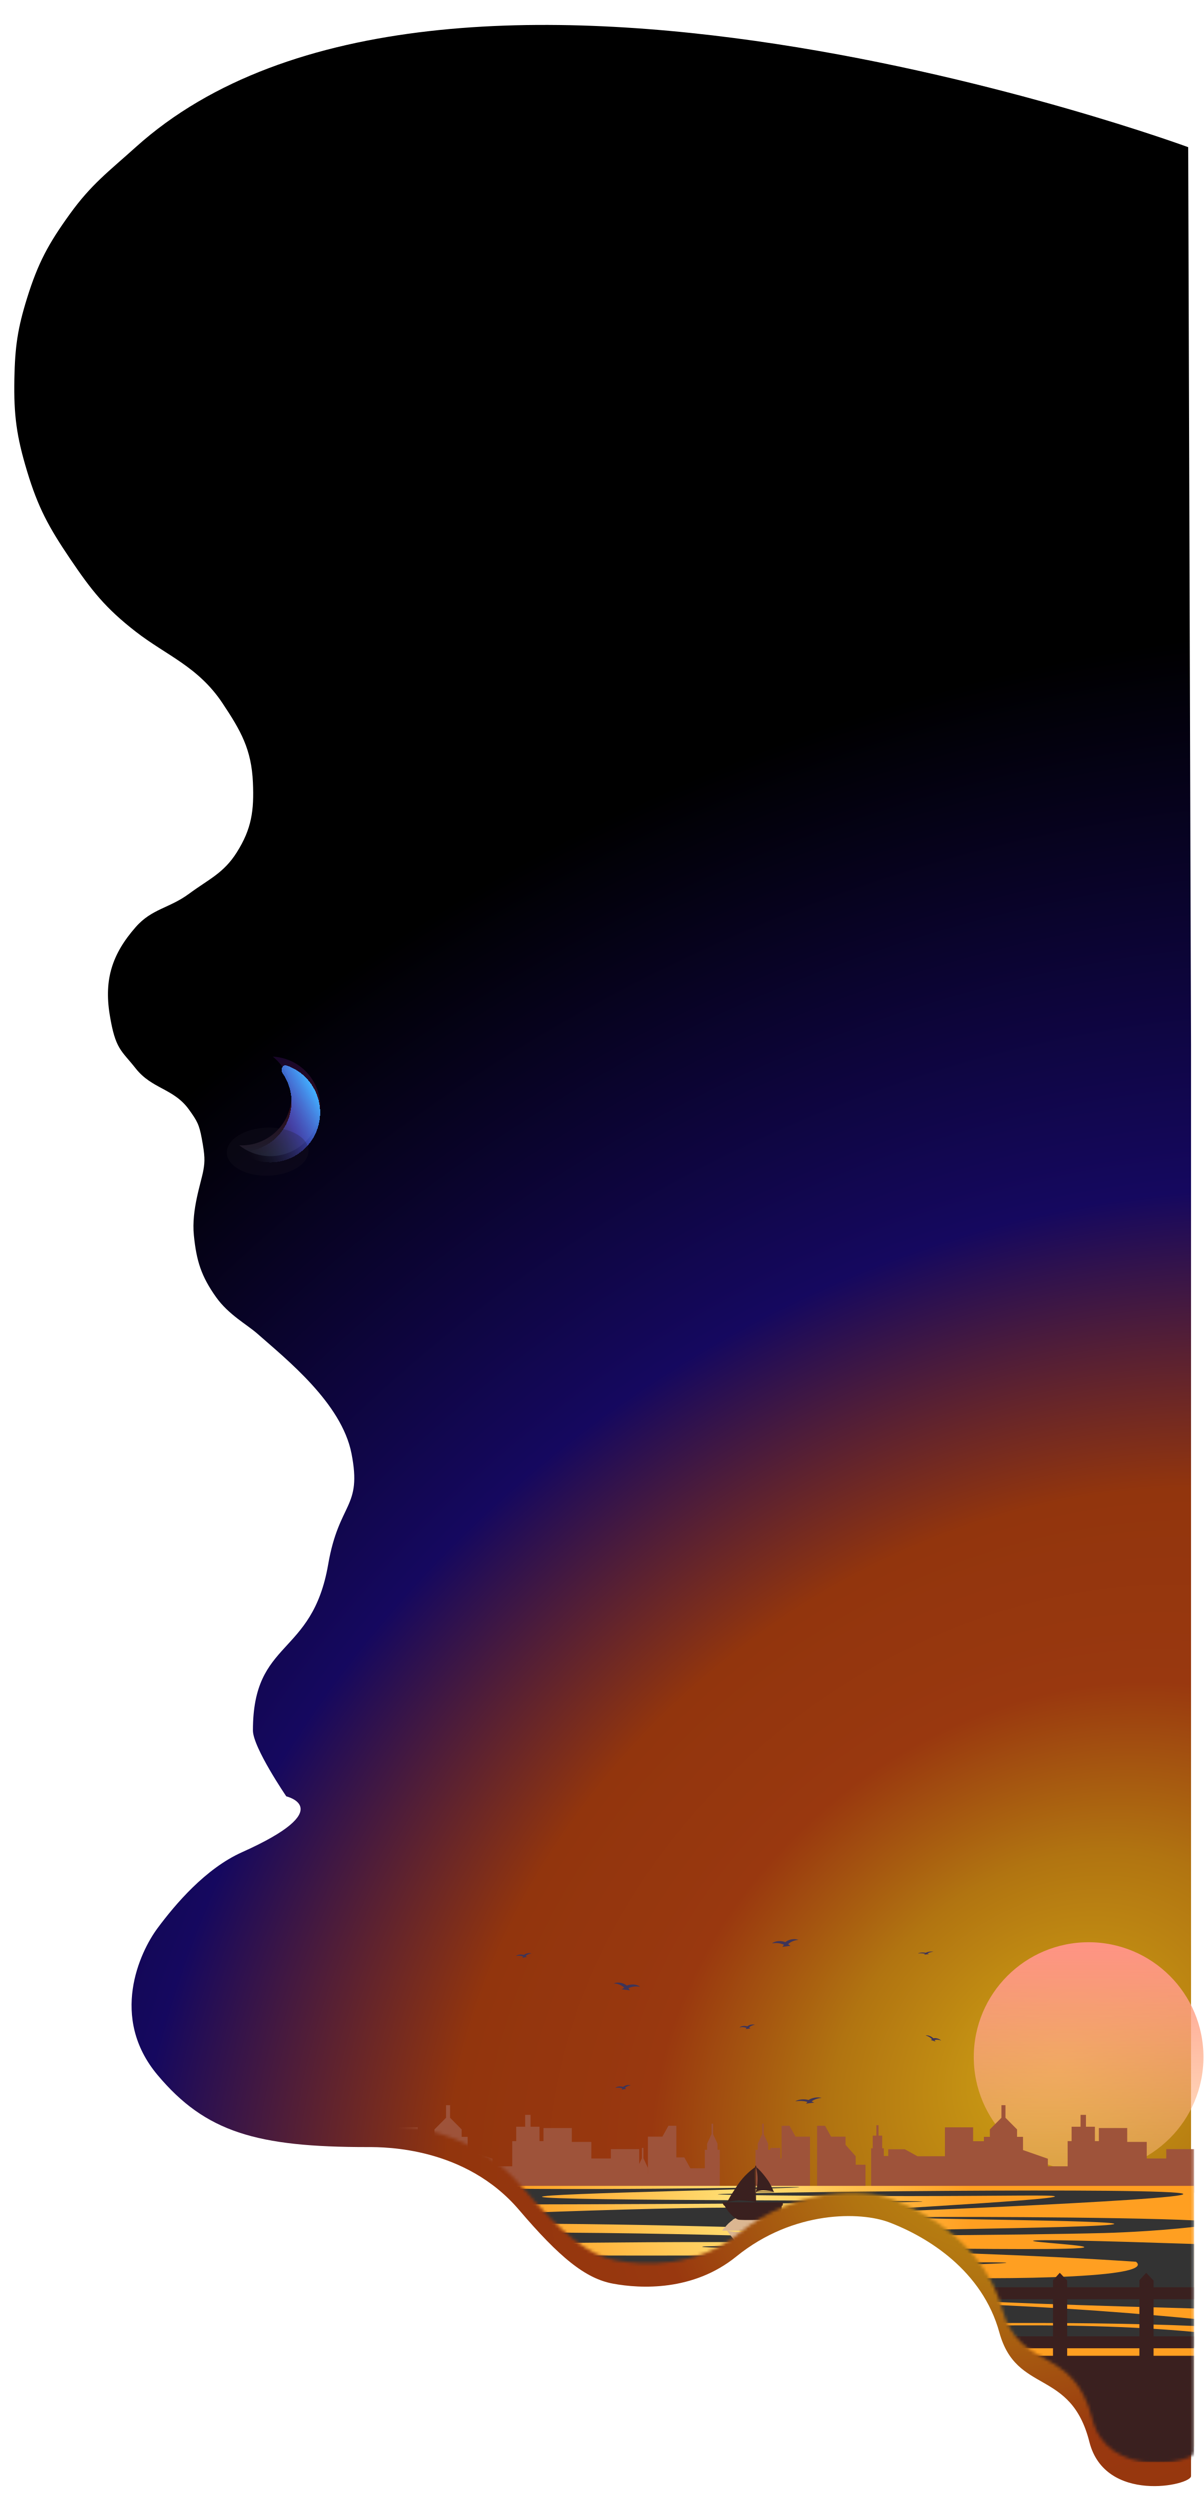 <svg width="379" height="787" viewBox="0 0 379 787" fill="none" xmlns="http://www.w3.org/2000/svg">
<g filter="url(#filter0_d_437_3450)">
<path d="M62 381.5C61.195 373.449 64.301 365 65 361C65.499 358.145 65.5 356.5 64.48 351C63.667 346.611 63 345.5 60.5 342C55.677 335.248 48.827 335.52 43.695 329C39.136 323.209 37.281 323.064 35.5 312C33.719 300.936 36.305 292.924 43.695 284.5C48.798 278.682 54.276 278.598 60.5 274C66.735 269.394 71.362 267.555 75.5 261C80.207 253.543 80.975 247.81 80.592 239C80.138 228.553 76.796 222.704 71 214C63.341 202.5 53.365 199.014 43.695 191.5C34.154 184.086 29.761 178.514 23 168.5C16.306 158.584 12.956 152.454 9.5 141C6.197 130.055 5.288 123.43 5.5 112C5.687 101.921 6.501 96.124 9.5 86.5C12.956 75.412 16.202 69.417 23 60C29.74 50.664 35.139 46.705 43.695 39C139.837 -47.583 375 39 375 39L375.897 321.693V730.049V772.1C375.897 775.031 348.836 780.893 343.899 761.352C338.037 738.148 320.939 746.453 315.566 726.912C310.192 707.372 292.963 696.823 280.881 692.228C271.981 688.843 250.838 688.32 232.763 702.975C219.186 713.984 202.622 713.135 193.927 711.524C185.231 709.914 177.073 703.22 164.372 688.32C147.503 668.532 122.293 668.535 116.834 668.535H116.742C81.813 668.535 65.692 663.895 50.548 645.82C35.405 627.745 44.931 607.227 50.548 599.655C56.166 592.083 65.676 580.859 77.157 575.718C107.704 562.04 91.095 558.132 91.095 558.132C91.095 558.132 80.592 542.744 80.592 537.37C80.592 508.497 99.217 514.421 104.285 485.1C107.704 465.315 115.032 467.513 111.612 450.171C108.494 434.355 91.186 420.605 82 412.5C78.709 409.596 72.928 406.524 69 401C64.311 394.407 62.805 389.551 62 381.5Z" fill="url(#paint0_radial_437_3450)"/>
</g>
<circle cx="342.678" cy="647.53" r="36.15" fill="url(#paint1_linear_437_3450)"/>
<g filter="url(#filter1_f_437_3450)">
<path fill-rule="evenodd" clip-rule="evenodd" d="M75.315 360.522C80.086 364.324 86.854 365.137 92.558 362.051C100.174 357.93 103.008 348.415 98.886 340.798C96.18 335.797 91.149 332.858 85.856 332.596C87.456 333.871 88.832 335.483 89.867 337.396C93.988 345.012 91.154 354.528 83.538 358.649C80.922 360.064 78.083 360.659 75.315 360.522Z" fill="url(#paint2_linear_437_3450)" fill-opacity="0.2"/>
</g>
<g filter="url(#filter2_d_437_3450)">
<path fill-rule="evenodd" clip-rule="evenodd" d="M79.827 360.087C78.445 360.428 77.912 362.272 79.232 362.804C83.413 364.486 88.284 364.364 92.557 362.051C100.174 357.93 103.008 348.415 98.886 340.798C96.958 337.234 93.848 334.717 90.304 333.47C88.961 332.998 88.141 334.737 88.951 335.907C89.28 336.38 89.586 336.877 89.867 337.396C93.988 345.012 91.154 354.528 83.537 358.649C82.338 359.298 81.092 359.774 79.827 360.087Z" fill="url(#paint3_linear_437_3450)" shape-rendering="crispEdges"/>
</g>
<g filter="url(#filter3_bf_437_3450)">
<ellipse cx="84.254" cy="362.521" rx="12.859" ry="7.565" transform="rotate(-1.747 84.254 362.521)" fill="#1D1A25" fill-opacity="0.25"/>
</g>
<mask id="mask0_437_3450" style="mask-type:alpha" maskUnits="userSpaceOnUse" x="34" y="321" width="342" height="455">
<path d="M43.601 376.922C36.193 368.45 26.67 345.544 47.846 321.693H211.636H375.803V730.049V772.1C375.803 775.031 348.742 780.893 343.806 761.353C337.944 738.148 320.846 746.453 315.472 726.913C310.098 707.372 292.869 696.823 280.788 692.228C271.887 688.843 250.744 688.32 232.669 702.975C219.092 713.984 202.529 713.135 193.833 711.524C185.137 709.914 176.979 703.22 164.278 688.32C147.409 668.532 122.2 668.535 116.74 668.535H116.648C81.719 668.535 65.599 663.895 50.455 645.82C35.311 627.745 44.837 607.227 50.455 599.655C56.073 592.083 65.583 580.859 77.064 575.718C107.611 562.04 91.001 558.132 91.001 558.132C91.001 558.132 80.498 542.744 80.498 537.37C80.498 508.497 99.123 514.421 104.191 485.1C107.611 465.315 114.938 467.513 111.519 450.171C108.4 434.355 85.383 420.316 77.064 411.324C70.372 404.091 65.955 398.113 58.297 391.552L43.601 376.922Z" fill="url(#paint4_radial_437_3450)"/>
</mask>
<g mask="url(#mask0_437_3450)">
<path d="M269.357 681.408H272.446V690.499H269.357H266.165V690.332H257.205V669.15H259.706L261.61 672.582H266.165V675.145L269.357 678.745V681.408H269.357ZM225.859 674.792L225.042 673.022L224.467 671.778V668.527H223.982V671.778L223.407 673.022L222.59 674.792V676.71H221.873V682.539H217.318L215.414 679.107H212.913V669.149H210.412L208.508 672.582H203.953V684.307H203.933V682.388L203.116 680.618L202.541 679.374V676.123H202.055V679.374L201.481 680.618L201.216 681.192V676.514H192.292V679.456H186.147V674.236H180.002V669.867H171.078V673.988H169.828V669.457H167.013V665.726H165.313V669.457H162.499V673.989H161.248V681.917H155.021V679.527L147.202 676.803V672.642H145.324V670.306L143.184 668.15L141.679 666.634V662.674H140.408V666.634L138.903 668.15L136.763 670.306V672.642H134.885V674.018H131.5V669.649H122.623V678.74L113.99 678.755L109.999 676.547L104.773 676.556L104.85 690.227C104.926 690.143 188.606 690.232 199.946 690.216V698.551H204.649V690.332H212.913V700.289H221.872V690.954H226.576V676.71H225.859V674.792H225.859ZM248.522 669.15H246.02V679.421H245.633V676.124H242.516V676.711H241.798V674.792L240.981 673.022L240.406 671.778V668.527H239.921V671.778L239.346 673.022L238.529 674.792V676.711H237.812V690.954H242.516V691.478H244.867H245.633H247.779V690.332H254.98V672.582H250.425L248.522 669.15ZM367.118 676.514V679.456H360.973V674.236H354.828V669.867H345.904V673.988H344.655V669.457H341.84V665.727H340.139V669.457H337.326V673.988H336.075V681.917H329.848V679.527L322.029 676.802V672.642H320.152V670.306L318.01 668.15L316.506 666.635V662.673H315.235V666.635L313.731 668.15L311.589 670.306V672.642H309.712V674.017H306.327V669.648H297.45V678.74L288.816 678.756L284.827 676.548L279.6 676.556L279.612 678.673V678.673H278.207V676.243H277.699V672.261H276.556V668.982H275.865V672.261H274.722V676.243H274.214V690.499H278.207V694.028H280.559H281.324H283.471V690.203C300.859 690.162 372.249 690.237 375.897 690.213V676.514H367.118V676.514Z" fill="#9E533A"/>
<path d="M375.897 688.076V770.146H104.833V743.088C104.815 743.082 104.797 743.076 104.779 743.07V738.682H104.773V736.417H104.779C104.797 736.415 104.815 736.415 104.833 736.413V715.261C104.815 715.261 104.797 715.259 104.779 715.259V711.386H104.833V708.519H104.779V705.065H104.833V701.954H104.779V700.803C104.797 700.803 104.815 700.802 104.833 700.802V695.651H104.779V694.504C104.797 694.504 104.815 694.504 104.833 694.502V689.822C104.815 689.822 104.797 689.82 104.779 689.82V689.598C104.797 689.598 104.815 689.598 104.833 689.6V688.076H375.897Z" fill="url(#paint5_radial_437_3450)"/>
<path d="M375.897 729.946V732.168C336.607 730.507 287.13 731.367 240.704 732.396C182.415 733.684 128.929 735.238 106.429 732.394C105.878 732.326 105.346 732.252 104.833 732.178C104.815 732.176 104.797 732.172 104.779 732.17H104.773V729.948H104.779C104.797 729.946 104.815 729.946 104.833 729.944C171.344 725.922 267.328 719.388 375.897 729.946Z" fill="#333333"/>
<path d="M375.897 729.115V738.715C286.058 730.255 142.977 751.164 104.827 738.733C104.809 738.727 104.791 738.721 104.773 738.715V734.063C104.791 734.069 104.809 734.075 104.827 734.081C105.34 734.247 105.873 734.408 106.423 734.562C128.92 740.897 182.407 737.438 240.694 734.564C287.121 732.276 336.594 730.358 375.883 734.057V729.111C375.887 729.113 375.893 729.113 375.897 729.115Z" fill="#333333"/>
<path d="M316.786 712.276C317.035 712.692 268.196 713.996 208.901 714.53C200.911 715.873 165.4 715.271 157.53 718.417C148.648 721.968 195.442 719.581 195.39 722.925C195.364 724.585 110.812 725.326 111.491 720.954C112.108 716.975 142.182 716.973 130.264 715.091C127.749 714.695 125.834 714.35 124.468 714.053C118.272 713.889 111.694 713.686 104.827 713.435C104.809 713.435 104.791 713.433 104.773 713.433V709.57H104.827C129.684 709.77 161.49 709.996 199.08 710.012C231.278 710.026 261.274 709.883 261.505 710.369C261.791 710.977 215.402 711.894 215.666 712.395C216.057 713.13 316.432 711.678 316.786 712.276Z" fill="#333333"/>
<path d="M290.407 693.012C290.528 693.49 154.742 694.192 104.827 693.846H104.773V692.753C104.791 692.753 104.809 692.753 104.827 692.751C124.385 692.263 152.786 691.64 152.922 690.678C153.069 689.636 119.916 688.744 104.827 688.29C104.809 688.29 104.791 688.288 104.773 688.288V688.076C104.791 688.076 104.809 688.076 104.827 688.078C114.109 688.258 131.036 688.64 148.554 688.852C206.1 689.557 250.661 688.201 251.551 688.493C252.751 688.885 169.31 690.428 170.624 691.532C172.172 692.831 290.294 692.569 290.407 693.012Z" fill="#333333"/>
<path d="M225.924 690.716C225.937 690.961 257.922 691.304 287.016 691.283C317.228 691.263 331.253 690.86 332.032 691.359C333.89 692.55 256.749 696.513 257.389 696.845C258.166 697.248 374.37 692.585 372.454 690.602C370.345 688.421 225.895 690.195 225.924 690.716Z" fill="#333333"/>
<path d="M258.162 701.717C257.659 702.066 209.295 699.862 152.745 699.936C133.744 699.96 116.441 700.24 104.827 700.389H104.773V699.197C104.791 699.197 104.809 699.195 104.827 699.195C106.862 699.085 108.917 698.985 110.855 698.888C164.501 696.23 240.738 693.712 244.813 695.536C246.868 696.454 228.581 697.591 230.771 699.203C233.216 701 258.52 701.467 258.162 701.717Z" fill="#333333"/>
<path d="M375.897 698.936V700.976C362.418 702.512 349.067 702.881 347.532 702.919C322.068 703.573 250.453 704.17 250.35 703.192C250.229 702.033 350.79 701.515 350.749 700.034C350.717 698.894 285.835 698.551 285.96 698.006C286.036 697.676 352.841 697.797 375.897 698.936Z" fill="#333333"/>
<path d="M294.312 706.447C293.943 706.912 260.876 705.483 204.879 705.812C183.082 705.941 144.08 706.416 104.827 706.639H104.773V703.197H104.827C127.228 702.817 152.356 702.619 177.981 702.797C240.649 703.237 294.785 705.851 294.312 706.447Z" fill="#333333"/>
<path d="M375.897 706.368V726.668C354.062 726.084 292.579 724.329 292.996 723.112C293.503 721.634 349.569 722.886 349.414 721.634C349.259 720.383 262.473 719.587 262.94 717.681C263.407 715.778 313.488 718.45 343.504 716.174C357.403 715.122 359.43 713.451 357.6 711.96C290.31 707.487 220.374 707.968 221.044 707.234C221.924 706.269 339.541 709.128 341.3 707.394C341.988 706.717 324.515 705.795 325.205 705.352C325.918 704.893 345.38 705.351 375.897 706.368Z" fill="#333333"/>
<path d="M363.125 719.994V717.875L360.798 715.433L358.663 717.776V719.994H335.927V717.875L333.601 715.433L331.466 717.776V719.994H308.73V717.875L306.404 715.433L304.269 717.776V719.994H281.533V717.875L279.207 715.433L277.072 717.776V719.994H254.336V717.875L252.009 715.433L249.875 717.776V719.994H227.139V717.875L224.812 715.433L222.677 717.776V719.994H199.942V717.875L197.615 715.433L195.48 717.776V719.994H172.744V717.875L170.418 715.433L168.283 717.776V719.994H145.547V717.875L143.221 715.433L141.086 717.776V719.994H118.35V717.875L116.024 715.433L113.889 717.776V719.994H104.785V720.119V720.902V723.755H113.889V735.43H104.785V735.555V736.338V739.191H113.889V741.552H104.773V744.797V746.42V749.192V756.369V775.031H116.291H118.041H134.432H136.184H152.252H154.003H170.395H172.146H188.216H189.967H206.359H208.108H224.18H225.929H242.321H244.072H260.142H261.891H278.283H280.034H296.106H297.855H314.247H315.998H332.068H333.817H350.211H351.96H368.03H369.781H375.885V750.005V746.42V744.797V741.552H363.125V739.191H375.897V736.338V735.555V735.43H363.125V723.755H375.897V720.902V720.119V719.994H363.125ZM308.73 735.43V723.755H331.466V735.43H308.73ZM304.269 735.43H281.533V723.755H304.269V735.43ZM277.072 735.43H254.336V723.755H277.072V735.43ZM249.875 735.43H227.139V723.755H249.875V735.43ZM222.678 735.43H199.942V723.755H222.678V735.43ZM195.48 735.43H172.744V723.755H195.48V735.43ZM168.283 735.43H145.547V723.755H168.283V735.43ZM145.547 739.191H168.283V741.552H145.547V739.191ZM172.744 739.191H195.48V741.552H172.744V739.191ZM199.942 739.191H222.678V741.552H199.942V739.191ZM227.139 739.191H249.875V741.552H227.139V739.191ZM254.336 739.191H277.072V741.552H254.336V739.191ZM281.533 739.191H304.269V741.552H281.533V739.191ZM308.73 739.191H331.466V741.552H308.73V739.191ZM141.086 723.755V735.43H118.35V723.755H141.086ZM141.086 739.191V741.552H118.35V739.191H141.086ZM335.928 741.552V739.191H358.663V741.552H335.928ZM335.928 735.43V723.755H358.663V735.43H335.928Z" fill="#3A201F"/>
<path d="M237.648 637.378C236.799 637.106 235.785 637.379 235.236 637.872C234.417 637.608 233.332 637.687 232.763 638.197C233.541 638.026 234.327 638.084 235.009 638.341L234.747 638.736L236.254 638.484L235.782 638.213C236.213 637.779 236.855 637.47 237.648 637.378Z" fill="#3D3459"/>
<path d="M293.827 614.382C292.978 614.201 291.963 614.383 291.415 614.712C290.596 614.535 289.51 614.588 288.942 614.928C289.72 614.814 290.505 614.853 291.188 615.024L290.925 615.288L292.433 615.119L291.961 614.939C292.391 614.65 293.034 614.444 293.827 614.382Z" fill="#3D3459"/>
<path d="M296.269 642.325C295.599 641.68 294.54 641.441 293.819 641.618C293.173 640.994 292.131 640.549 291.384 640.732C292.18 640.95 292.883 641.374 293.406 641.927L292.992 642.153L294.5 642.644L294.179 642.18C294.765 641.999 295.493 642.03 296.269 642.325Z" fill="#3D3459"/>
<path d="M198.567 656.43C197.718 656.158 196.704 656.431 196.155 656.924C195.336 656.659 194.251 656.738 193.682 657.249C194.46 657.078 195.246 657.136 195.928 657.393L195.665 657.788L197.173 657.535L196.701 657.265C197.132 656.831 197.774 656.522 198.567 656.43Z" fill="#3D3459"/>
<path d="M167.303 614.907C166.453 614.635 165.439 614.908 164.891 615.401C164.071 615.136 162.986 615.215 162.417 615.726C163.195 615.555 163.981 615.613 164.663 615.87L164.401 616.265L165.908 616.012L165.436 615.741C165.867 615.308 166.509 614.999 167.303 614.907Z" fill="#3D3459"/>
<path d="M258.654 660.374C257.211 660.012 255.486 660.375 254.554 661.033C253.161 660.68 251.316 660.785 250.35 661.466C251.672 661.238 253.007 661.316 254.168 661.658L253.722 662.185L256.285 661.848L255.482 661.487C256.214 660.909 257.305 660.497 258.654 660.374Z" fill="#3D3459"/>
<path d="M201.499 625.403C200.464 624.541 198.638 624.486 197.31 625.023C196.314 624.186 194.57 623.781 193.194 624.336C194.556 624.439 195.704 624.921 196.497 625.678L195.704 626.194L198.267 626.523L197.81 625.849C198.9 625.351 200.19 625.162 201.499 625.403Z" fill="#3D3459"/>
<path d="M251.327 610.648C249.943 610.106 248.204 610.516 247.213 611.35C245.879 610.822 244.049 610.884 243.022 611.748C244.35 611.501 245.658 611.66 246.764 612.164L246.267 612.845L248.83 612.506L248.078 611.993C248.863 611.256 249.984 610.754 251.327 610.648Z" fill="#3D3459"/>
<path d="M246.412 702.157H237.991V704.634H243.663V704.755H243.542H238.024C238.134 704.782 238.247 704.807 238.364 704.832C238.443 704.849 238.524 704.865 238.606 704.88C238.671 704.893 238.737 704.905 238.804 704.916C238.888 704.931 238.974 704.945 239.061 704.958C239.061 704.958 239.366 705.003 239.669 705.033C240.282 705.093 241.704 705.034 243.542 704.755C243.028 705.753 242.47 706.551 242.01 707.138C242.01 707.138 240.117 709.408 238.001 710.751C237.998 710.755 237.995 710.759 237.992 710.762V710.769C238.048 710.794 238.086 710.839 238.086 710.892C238.086 710.972 238.001 711.036 237.895 711.036C237.79 711.036 237.705 710.972 237.705 710.892C237.705 710.84 237.743 710.794 237.799 710.769V710.733C235.928 709.724 234.632 708.71 233.793 707.965C232.69 706.985 231.956 706.097 230.969 704.904C230.147 703.957 229.458 703.032 228.88 702.157C228.923 702.168 228.967 702.178 229.011 702.188C229.521 702.306 230.194 702.436 230.995 702.52C231.49 702.571 231.955 702.597 232.384 702.604C232.748 702.609 233.28 702.604 234.031 702.573C234.969 702.534 236.256 702.453 237.799 702.27C237.673 706.729 237.627 709.992 237.694 710.217C237.71 710.27 237.727 710.319 237.742 710.365C237.762 710.422 237.781 710.473 237.799 710.519V702.157L228.88 702.157L227.39 702.157C227.39 702.067 227.753 701.327 228.117 701.29C228.117 701.29 228.118 701.29 228.118 701.29C228.264 701.071 228.425 700.858 228.596 700.653C228.633 700.61 228.669 700.567 228.706 700.525C228.881 700.324 229.065 700.132 229.255 699.949C229.3 699.905 229.345 699.863 229.39 699.821C229.611 699.615 229.837 699.423 230.064 699.245C230.118 699.201 230.174 699.158 230.23 699.116C230.519 698.898 230.804 698.705 231.074 698.541C231.148 698.496 231.221 698.453 231.292 698.412C231.691 698.185 232.045 698.03 232.306 697.962C233.348 697.69 243.643 697.982 244.753 697.984C245.001 697.985 245.205 698.15 245.373 698.412C245.399 698.452 245.425 698.496 245.449 698.541C245.54 698.708 245.619 698.904 245.688 699.116C245.702 699.158 245.715 699.201 245.728 699.245C245.784 699.43 245.832 699.624 245.873 699.821C245.883 699.863 245.891 699.906 245.9 699.949C245.939 700.144 245.972 700.338 245.999 700.525C246.006 700.568 246.012 700.611 246.017 700.653C246.05 700.885 246.074 701.102 246.093 701.289C246.128 701.289 246.149 701.289 246.154 701.29C246.57 701.306 246.412 702.157 246.412 702.157ZM237.992 704.765V710.715C238.007 710.665 238.023 710.614 238.039 710.563C238.067 710.47 238.094 710.376 238.12 710.28C238.134 710.226 238.148 710.173 238.161 710.119C238.186 710.021 238.209 709.921 238.232 709.819C238.258 709.698 238.282 709.576 238.305 709.451C238.429 708.752 238.468 708.086 238.449 707.463C238.416 706.434 238.224 705.521 237.992 704.765Z" fill="#DBB691"/>
<path d="M246.412 693.234H237.991V690.024H243.663V689.866H243.542H238.024C238.134 689.832 238.247 689.799 238.364 689.766C238.443 689.745 238.524 689.724 238.606 689.704C238.671 689.688 238.737 689.672 238.804 689.657C238.888 689.639 238.974 689.621 239.061 689.603C239.061 689.603 239.366 689.544 239.669 689.506C240.282 689.428 241.704 689.504 243.542 689.866C243.029 688.574 242.47 687.538 242.01 686.777C242.01 686.777 240.117 683.835 238.001 682.094C237.998 682.089 237.995 682.084 237.992 682.079V682.071C238.048 682.038 238.086 681.979 238.086 681.911C238.086 681.808 238.001 681.725 237.895 681.725C237.79 681.725 237.705 681.808 237.705 681.911C237.705 681.98 237.743 682.039 237.799 682.071V682.117C235.928 683.426 234.633 684.74 233.794 685.706C232.691 686.975 231.956 688.127 230.969 689.673C230.147 690.901 229.458 692.099 228.88 693.234C228.923 693.22 228.967 693.207 229.011 693.194C229.522 693.041 230.194 692.873 230.995 692.763C231.49 692.697 231.955 692.664 232.384 692.654C232.749 692.648 233.281 692.654 234.031 692.695C234.97 692.745 236.256 692.85 237.799 693.087C237.673 687.307 237.627 683.077 237.694 682.786C237.71 682.717 237.727 682.653 237.742 682.595C237.762 682.52 237.781 682.454 237.799 682.395V693.234H228.88H227.39C227.39 693.351 227.753 694.31 228.117 694.359C228.117 694.359 228.118 694.359 228.118 694.359C228.264 694.643 228.425 694.918 228.596 695.184C228.633 695.24 228.669 695.295 228.706 695.35C228.881 695.61 229.065 695.859 229.255 696.097C229.3 696.153 229.345 696.208 229.39 696.263C229.611 696.529 229.837 696.779 230.064 697.01C230.118 697.066 230.174 697.122 230.23 697.176C230.519 697.459 230.804 697.709 231.074 697.922C231.148 697.981 231.22 698.036 231.292 698.089C231.691 698.383 232.045 698.584 232.306 698.673C233.348 699.025 243.643 698.647 244.753 698.644C245 698.643 245.205 698.429 245.373 698.089C245.399 698.037 245.424 697.981 245.449 697.922C245.539 697.706 245.619 697.451 245.688 697.176C245.702 697.122 245.715 697.066 245.728 697.01C245.784 696.77 245.832 696.518 245.873 696.263C245.882 696.208 245.891 696.152 245.9 696.097C245.939 695.845 245.972 695.593 245.999 695.35C246.005 695.294 246.012 695.239 246.017 695.184C246.05 694.883 246.074 694.602 246.092 694.36C246.128 694.36 246.149 694.359 246.154 694.359C246.57 694.338 246.412 693.234 246.412 693.234ZM237.992 689.853V682.141C238.008 682.206 238.023 682.271 238.039 682.338C238.067 682.459 238.094 682.581 238.12 682.705C238.134 682.774 238.148 682.843 238.162 682.913C238.186 683.041 238.21 683.171 238.232 683.302C238.258 683.459 238.282 683.618 238.305 683.779C238.429 684.686 238.468 685.549 238.449 686.356C238.416 687.691 238.224 688.874 237.992 689.853Z" fill="#3A201F"/>
</g>
<defs>
<filter id="filter0_d_437_3450" x="0.83" y="0.519" width="377.754" height="785.73" filterUnits="userSpaceOnUse" color-interpolation-filters="sRGB">
<feFlood flood-opacity="0" result="BackgroundImageFix"/>
<feColorMatrix in="SourceAlpha" type="matrix" values="0 0 0 0 0 0 0 0 0 0 0 0 0 0 0 0 0 0 127 0" result="hardAlpha"/>
<feOffset dx="-0.977" dy="7.328"/>
<feGaussianBlur stdDeviation="1.832"/>
<feComposite in2="hardAlpha" operator="out"/>
<feColorMatrix type="matrix" values="0 0 0 0 0 0 0 0 0 0 0 0 0 0 0 0 0 0 0.25 0"/>
<feBlend mode="normal" in2="BackgroundImageFix" result="effect1_dropShadow_437_3450"/>
<feBlend mode="normal" in="SourceGraphic" in2="effect1_dropShadow_437_3450" result="shape"/>
</filter>
<filter id="filter1_f_437_3450" x="24.021" y="281.303" width="128.051" height="133.935" filterUnits="userSpaceOnUse" color-interpolation-filters="sRGB">
<feFlood flood-opacity="0" result="BackgroundImageFix"/>
<feBlend mode="normal" in="SourceGraphic" in2="BackgroundImageFix" result="shape"/>
<feGaussianBlur stdDeviation="25.647" result="effect1_foregroundBlur_437_3450"/>
</filter>
<filter id="filter2_d_437_3450" x="41.835" y="298.706" width="95.582" height="103.83" filterUnits="userSpaceOnUse" color-interpolation-filters="sRGB">
<feFlood flood-opacity="0" result="BackgroundImageFix"/>
<feColorMatrix in="SourceAlpha" type="matrix" values="0 0 0 0 0 0 0 0 0 0 0 0 0 0 0 0 0 0 127 0" result="hardAlpha"/>
<feOffset dy="1.954"/>
<feGaussianBlur stdDeviation="18.319"/>
<feComposite in2="hardAlpha" operator="out"/>
<feColorMatrix type="matrix" values="0 0 0 0 0.263 0 0 0 0 0.478 0 0 0 0 0.851 0 0 0 0.3 0"/>
<feBlend mode="normal" in2="BackgroundImageFix" result="effect1_dropShadow_437_3450"/>
<feBlend mode="normal" in="SourceGraphic" in2="effect1_dropShadow_437_3450" result="shape"/>
</filter>
<filter id="filter3_bf_437_3450" x="31.341" y="314.891" width="105.826" height="95.259" filterUnits="userSpaceOnUse" color-interpolation-filters="sRGB">
<feFlood flood-opacity="0" result="BackgroundImageFix"/>
<feGaussianBlur in="BackgroundImageFix" stdDeviation="6.839"/>
<feComposite in2="SourceAlpha" operator="in" result="effect1_backgroundBlur_437_3450"/>
<feBlend mode="normal" in="SourceGraphic" in2="effect1_backgroundBlur_437_3450" result="shape"/>
<feGaussianBlur stdDeviation="20.029" result="effect2_foregroundBlur_437_3450"/>
</filter>
<radialGradient id="paint0_radial_437_3450" cx="0" cy="0" r="1" gradientUnits="userSpaceOnUse" gradientTransform="translate(337.06 645.818) rotate(-128.776) scale(415.757 517.551)">
<stop stop-color="#D0A414"/>
<stop offset="0.149" stop-color="#B17411"/>
<stop offset="0.267" stop-color="#99380F"/>
<stop offset="0.401" stop-color="#92350D"/>
<stop offset="0.609" stop-color="#15085F"/>
<stop offset="1"/>
</radialGradient>
<linearGradient id="paint1_linear_437_3450" x1="342.678" y1="611.38" x2="342.678" y2="683.679" gradientUnits="userSpaceOnUse">
<stop stop-color="#FF9385"/>
<stop offset="1" stop-color="#FFBF85" stop-opacity="0.43"/>
</linearGradient>
<linearGradient id="paint2_linear_437_3450" x1="78.524" y1="334.808" x2="81.609" y2="364.435" gradientUnits="userSpaceOnUse">
<stop offset="0.006" stop-color="#7920B8"/>
<stop offset="0.5" stop-color="#E13745"/>
<stop offset="1" stop-color="#799BB8"/>
</linearGradient>
<linearGradient id="paint3_linear_437_3450" x1="100.014" y1="342.882" x2="75.34" y2="356.233" gradientUnits="userSpaceOnUse">
<stop stop-color="#42B0FF"/>
<stop offset="0.42" stop-color="#595FFF" stop-opacity="0.58"/>
<stop offset="1" stop-color="#404642" stop-opacity="0"/>
</linearGradient>
<radialGradient id="paint4_radial_437_3450" cx="0" cy="0" r="1" gradientUnits="userSpaceOnUse" gradientTransform="translate(336.967 645.82) rotate(-128.775) scale(415.757 517.552)">
<stop stop-color="#D0A414"/>
<stop offset="0.149" stop-color="#B17411"/>
<stop offset="0.267" stop-color="#99380F"/>
<stop offset="0.401" stop-color="#92350D"/>
<stop offset="0.609" stop-color="#15085F"/>
<stop offset="1"/>
</radialGradient>
<radialGradient id="paint5_radial_437_3450" cx="0" cy="0" r="1" gradientUnits="userSpaceOnUse" gradientTransform="translate(233.854 693.314) scale(71.832 71.804)">
<stop stop-color="#FFE278"/>
<stop offset="1" stop-color="#FF9F21"/>
</radialGradient>
</defs>
</svg>
